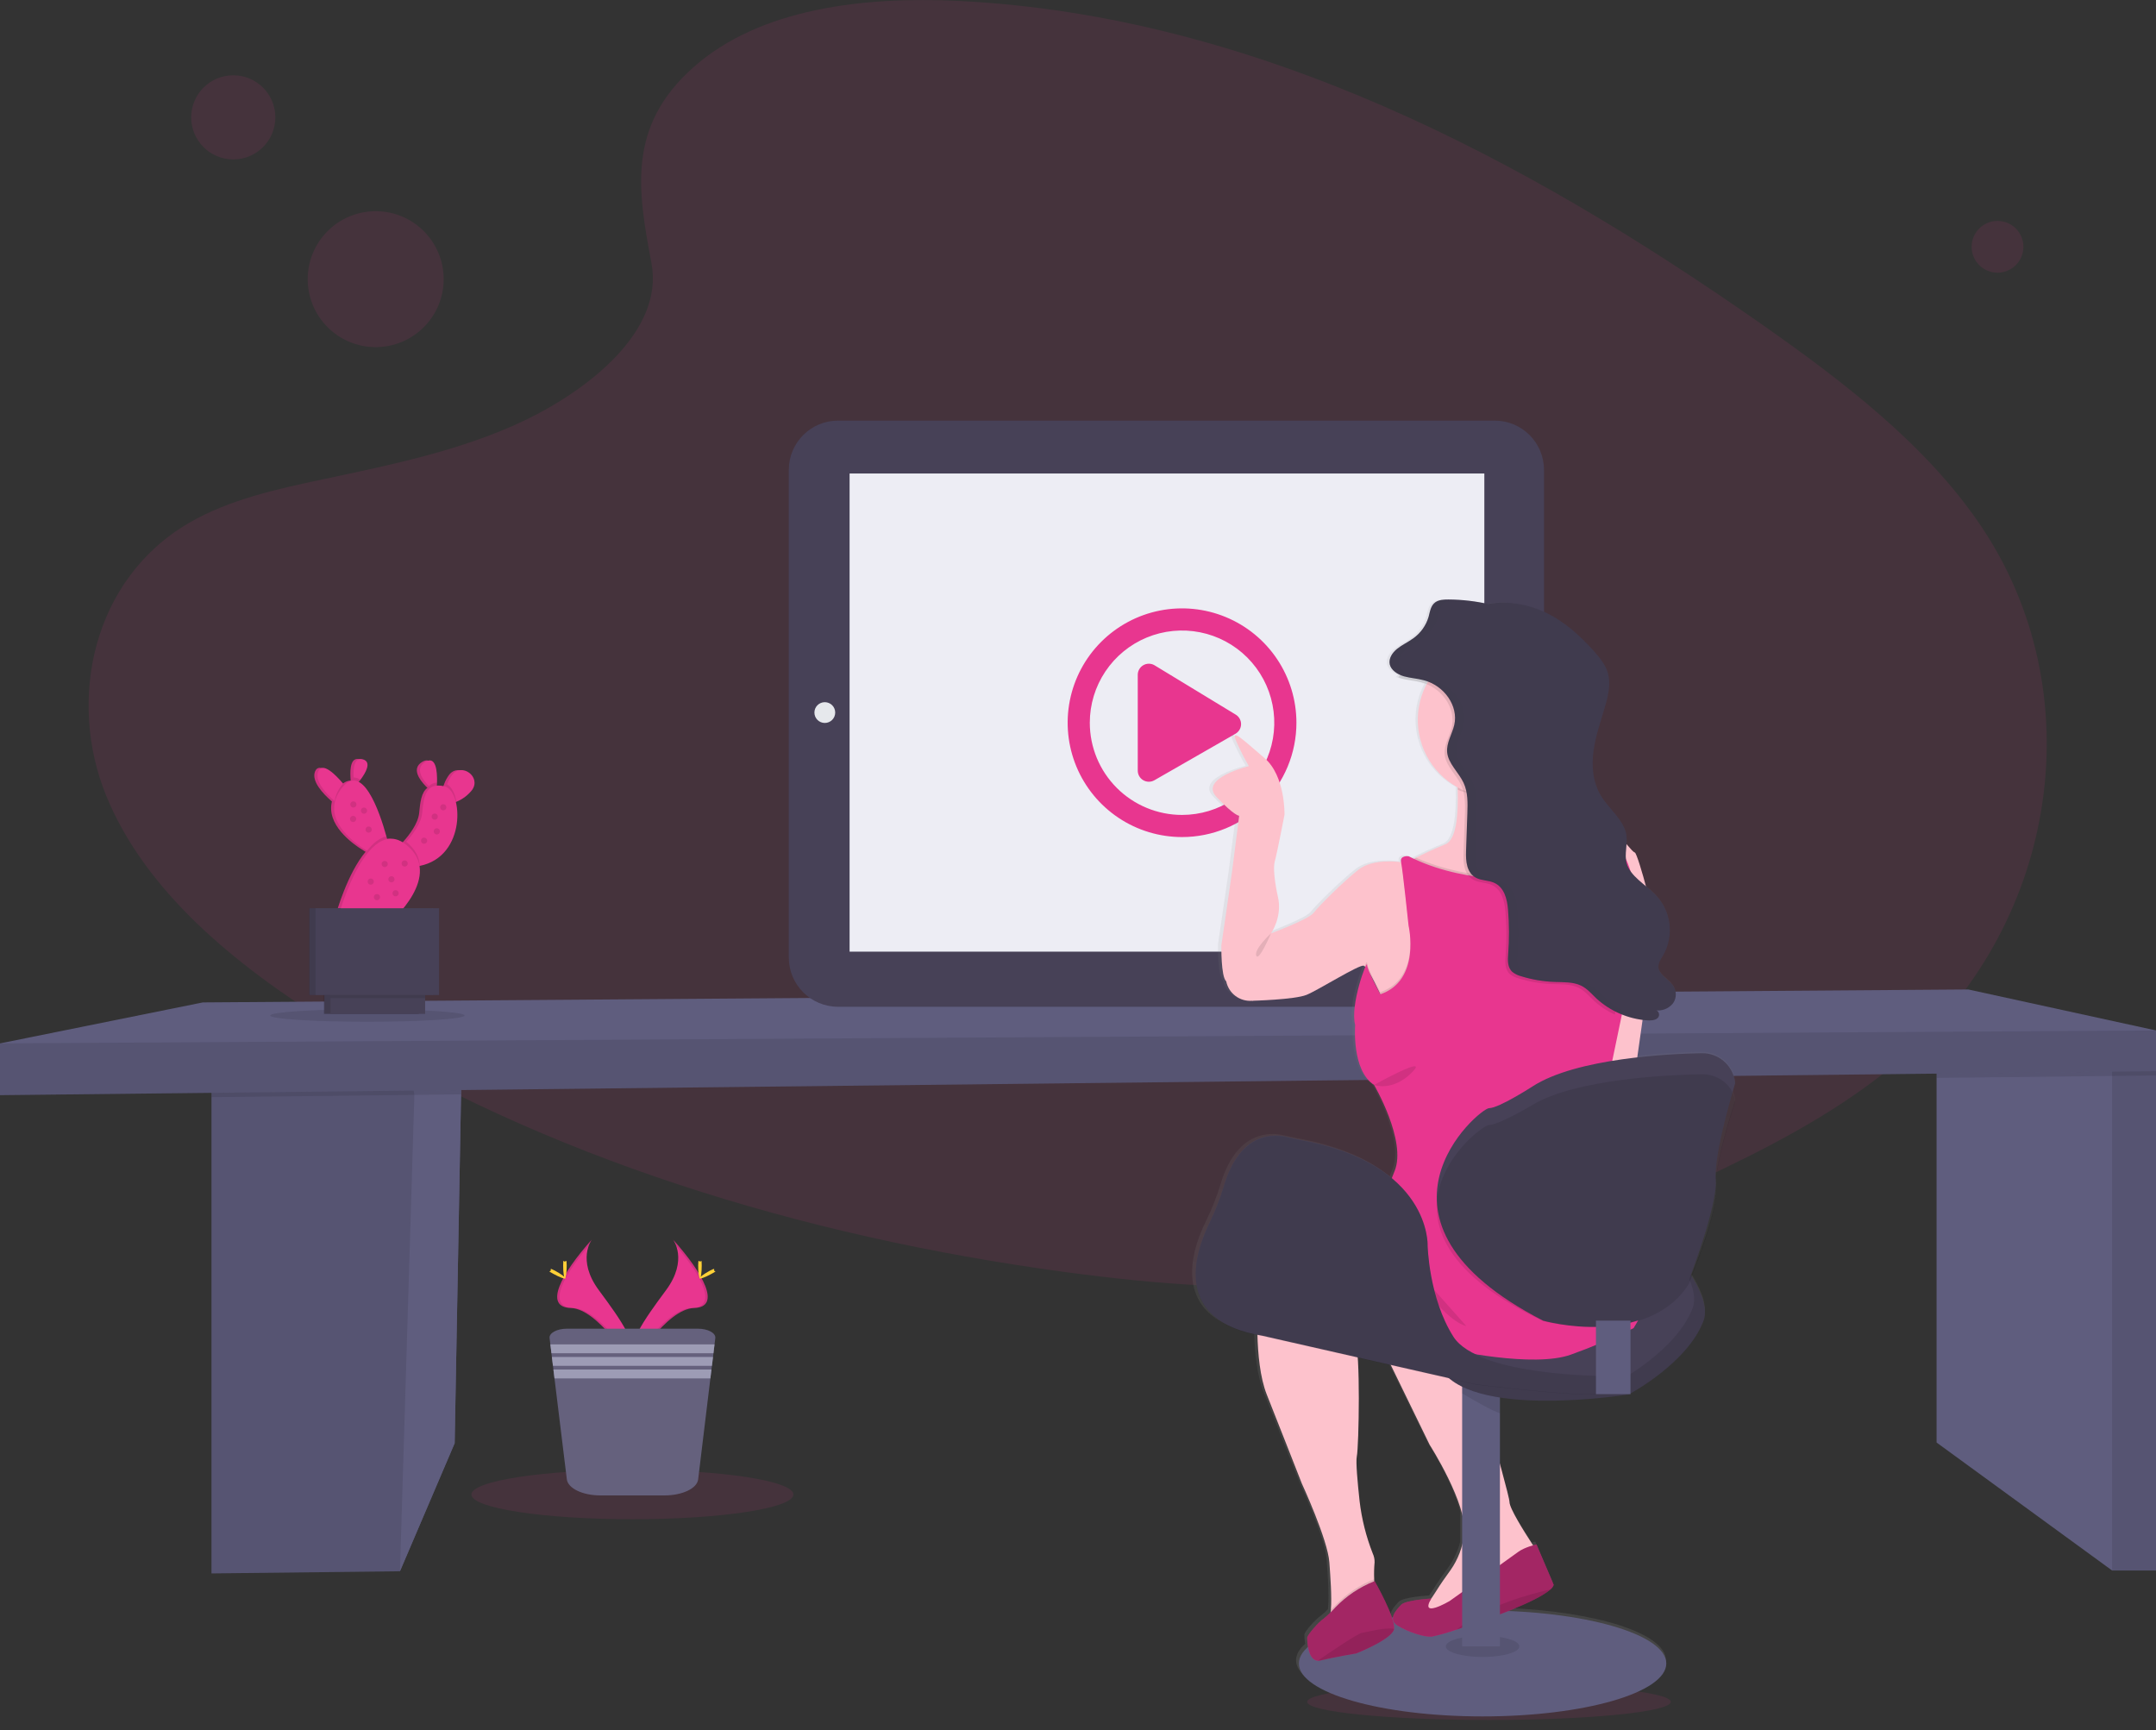 <svg width="162" height="130" viewBox="0 0 162 130" fill="none" xmlns="http://www.w3.org/2000/svg">
<rect x="0" y="0" width="162" height="130" fill="#333333" stroke="none"/>
<g clip-path="url(#clip0)">
<path opacity="0.1" d="M52.088 5.069C57.079 0.622 64.917 -0.281 72.049 0.07C94.453 1.183 114.676 11.994 132.169 24.223C138.501 28.65 144.736 33.42 148.847 39.517C157.215 51.929 154.733 69.122 143.097 79.346C139.138 82.824 134.34 85.491 129.412 87.856C120.655 92.059 111.199 95.433 101.257 96.394C94.166 97.078 86.987 96.522 79.939 95.566C60.243 92.897 40.915 86.989 24.713 76.893C17.608 72.463 10.909 66.956 7.98 59.788C5.051 52.62 6.926 43.545 14.189 39.298C17.191 37.544 20.779 36.752 24.292 36.008C29.463 34.912 34.717 33.832 39.383 31.607C44.202 29.306 49.91 24.858 48.95 19.773C47.919 14.307 47.108 9.504 52.088 5.069Z" fill="#E8368F"/>
<path opacity="0.1" d="M28.229 26.082C31.05 26.082 33.337 23.796 33.337 20.976C33.337 18.156 31.05 15.87 28.229 15.87C25.408 15.87 23.121 18.156 23.121 20.976C23.121 23.796 25.408 26.082 28.229 26.082Z" fill="#E8368F"/>
<path opacity="0.1" d="M17.528 11.979C19.274 11.979 20.69 10.564 20.69 8.818C20.69 7.073 19.274 5.657 17.528 5.657C15.782 5.657 14.366 7.073 14.366 8.818C14.366 10.564 15.782 11.979 17.528 11.979Z" fill="#E8368F"/>
<path opacity="0.1" d="M150.092 20.49C151.167 20.49 152.038 19.619 152.038 18.545C152.038 17.47 151.167 16.599 150.092 16.599C149.018 16.599 148.146 17.47 148.146 18.545C148.146 19.619 149.018 20.49 150.092 20.49Z" fill="#E8368F"/>
<path opacity="0.1" d="M111.879 129.236C119.423 129.236 125.539 128.626 125.539 127.874C125.539 127.122 119.423 126.513 111.879 126.513C104.334 126.513 98.218 127.122 98.218 127.874C98.218 128.626 104.334 129.236 111.879 129.236Z" fill="#E8368F"/>
<path d="M34.703 78.994L34.643 82.228L34.163 108.441L30.053 118.061L15.892 118.223V80.484L30.671 79.313L34.703 78.994Z" fill="#5F5D7E"/>
<path opacity="0.1" d="M34.703 78.994L34.643 82.228L34.163 108.441L30.053 118.061L15.892 118.223V80.484L30.671 79.313L34.703 78.994Z" fill="black"/>
<path d="M34.703 78.994L34.643 82.228L34.163 108.441L30.053 118.061L31.135 82.289L31.132 82.267L30.671 79.313L34.703 78.994Z" fill="#5F5D7E"/>
<path opacity="0.1" d="M30.671 79.313L34.703 78.994L34.643 82.228L31.132 82.267L15.892 82.437V80.484L30.671 79.313Z" fill="black"/>
<path d="M162 80.484V118.005H158.703L145.513 108.388V79.425L157.297 78.318L158.021 78.65L158.703 78.965L162 80.484Z" fill="#5F5D7E"/>
<path opacity="0.1" d="M162 78.65H158.703V118.006H162V78.65Z" fill="black"/>
<path opacity="0.1" d="M162 78.65V80.808L158.703 80.845L145.513 80.991V79.425L157.297 78.318L158.021 78.65L158.703 78.965V78.65H162Z" fill="black"/>
<path d="M162 77.426V80.484L0 82.289V78.399L15.243 75.319L147.892 74.346L162 77.426Z" fill="#5F5D7E"/>
<path opacity="0.1" d="M162 77.427V80.484L0 82.29V78.399L162 77.427Z" fill="black"/>
<path d="M112.313 31.605H62.971C60.927 31.605 59.27 33.261 59.27 35.304V71.947C59.27 73.99 60.927 75.647 62.971 75.647H112.313C114.357 75.647 116.014 73.99 116.014 71.947V35.304C116.014 33.261 114.357 31.605 112.313 31.605Z" fill="#474157"/>
<path d="M111.532 35.578H63.837V71.505H111.532V35.578Z" fill="#EDEDF4"/>
<path d="M61.975 54.322C62.407 54.322 62.757 53.972 62.757 53.541C62.757 53.109 62.407 52.76 61.975 52.76C61.544 52.76 61.194 53.109 61.194 53.541C61.194 53.972 61.544 54.322 61.975 54.322Z" fill="#E6E8EC"/>
<path d="M113.645 54.914C114.357 54.914 114.934 54.337 114.934 53.625C114.934 52.913 114.357 52.336 113.645 52.336C112.933 52.336 112.356 52.913 112.356 53.625C112.356 54.337 112.933 54.914 113.645 54.914Z" fill="#E6E8EC"/>
<path d="M92.826 53.68L86.728 49.974C86.601 49.904 86.458 49.868 86.313 49.87C86.168 49.872 86.027 49.911 85.902 49.985C85.777 50.058 85.673 50.163 85.601 50.288C85.529 50.414 85.491 50.556 85.49 50.7V57.908C85.491 58.052 85.529 58.194 85.601 58.32C85.673 58.446 85.777 58.55 85.902 58.623C86.027 58.697 86.168 58.736 86.313 58.738C86.458 58.74 86.601 58.704 86.728 58.634L92.826 55.136C92.956 55.063 93.063 54.957 93.138 54.83C93.213 54.702 93.253 54.556 93.253 54.408C93.253 54.26 93.213 54.114 93.138 53.986C93.063 53.858 92.956 53.753 92.826 53.68ZM97.412 54.304C97.412 52.605 96.908 50.944 95.964 49.531C95.02 48.118 93.677 47.017 92.107 46.367C90.536 45.716 88.808 45.546 87.141 45.878C85.474 46.209 83.942 47.028 82.74 48.229C81.538 49.431 80.72 50.961 80.388 52.628C80.057 54.294 80.227 56.022 80.877 57.592C81.528 59.162 82.629 60.504 84.043 61.448C85.456 62.392 87.118 62.895 88.818 62.895C91.097 62.895 93.283 61.99 94.895 60.379C96.507 58.768 97.412 56.583 97.412 54.304ZM81.887 54.304C81.887 52.934 82.293 51.594 83.055 50.455C83.817 49.316 84.899 48.428 86.165 47.903C87.432 47.379 88.826 47.242 90.17 47.509C91.514 47.776 92.749 48.436 93.719 49.405C94.688 50.374 95.348 51.608 95.615 52.952C95.883 54.296 95.746 55.689 95.221 56.955C94.697 58.221 93.808 59.303 92.668 60.065C91.529 60.826 90.189 61.232 88.818 61.232C87.908 61.233 87.006 61.053 86.165 60.705C85.324 60.357 84.56 59.847 83.916 59.203C83.273 58.56 82.762 57.796 82.414 56.956C82.066 56.115 81.887 55.214 81.887 54.304Z" fill="#E8368F"/>
<path d="M130.359 82.533C130.326 82.334 130.265 82.142 130.176 81.962C130.299 81.542 130.378 81.284 130.378 81.284C130.378 81.284 130.378 81.223 130.359 81.122C130.262 80.528 129.953 79.99 129.49 79.606C129.026 79.222 128.439 79.019 127.837 79.034C126.864 79.052 125.019 79.117 122.972 79.347C123.089 78.529 123.229 77.55 123.375 76.541L123.642 76.571C123.704 76.571 123.769 76.571 123.833 76.58H123.919C124.133 76.594 124.344 76.529 124.513 76.399C124.554 76.358 124.585 76.308 124.603 76.253C124.62 76.198 124.624 76.139 124.613 76.083C124.602 76.026 124.577 75.972 124.541 75.927C124.505 75.882 124.458 75.847 124.404 75.825C124.643 75.849 124.885 75.812 125.106 75.72C125.328 75.627 125.523 75.48 125.674 75.293C125.812 75.101 125.886 74.87 125.886 74.633C125.886 74.397 125.812 74.166 125.674 73.974C125.332 73.487 124.607 73.163 124.568 72.591C124.547 72.267 124.764 71.975 124.935 71.688C125.345 70.972 125.509 70.141 125.401 69.322C125.294 68.504 124.921 67.743 124.339 67.157C124.111 66.931 123.871 66.717 123.619 66.517C123.263 65.207 122.89 64.037 122.779 63.999C122.637 63.953 122.392 63.645 122.158 63.38C122.18 63.157 122.176 62.933 122.147 62.711C121.975 61.576 120.85 60.766 120.23 59.764C119.611 58.762 119.499 57.535 119.658 56.387C119.817 55.239 120.217 54.129 120.543 53.009C120.786 52.177 120.989 51.294 120.717 50.469C120.524 49.88 120.104 49.371 119.671 48.893C118.631 47.744 117.433 46.668 115.954 45.975C114.926 45.491 113.8 45.25 112.664 45.272H112.652L112.474 45.282L112.348 45.29L112.221 45.303L112.086 45.316C111.949 45.334 111.812 45.355 111.676 45.382C110.688 45.163 109.68 45.05 108.668 45.045H108.537C108.237 45.027 107.938 45.098 107.677 45.248C107.317 45.499 107.272 45.95 107.163 46.342C106.968 46.998 106.557 47.569 105.996 47.963C105.608 48.242 105.152 48.449 104.783 48.741C104.413 49.033 104.124 49.47 104.223 49.901C104.306 50.263 104.643 50.532 105.034 50.696C104.987 50.754 104.938 50.811 104.893 50.871C104.969 50.902 105.055 50.929 105.125 50.952C105.611 51.096 106.135 51.114 106.628 51.245C106.764 51.282 106.897 51.327 107.027 51.38C106.588 52.204 106.36 53.124 106.36 54.058C106.362 55.095 106.644 56.112 107.175 57.003C107.706 57.893 108.468 58.624 109.38 59.119C109.38 59.174 109.38 59.227 109.38 59.281C109.43 60.973 109.302 63.032 108.436 63.38C107.57 63.729 106.742 64.123 106.231 64.377L106.069 64.463C105.934 64.401 105.799 64.337 105.668 64.269C105.668 64.269 104.979 64.188 105.099 64.713C105.099 64.713 103.015 64.389 101.872 65.278C100.729 66.168 98.852 68.026 98.484 68.511C98.116 68.996 95.27 70.056 95.27 70.056C95.27 70.056 96.167 68.803 95.779 67.267C95.779 67.267 95.351 65.416 95.556 64.674C95.76 63.931 96.29 61.176 96.29 61.176C96.29 61.176 96.365 58.268 94.777 56.934C93.19 55.599 92.085 54.502 92.698 55.799C92.966 56.393 93.266 56.973 93.597 57.535C93.597 57.535 89.8 58.436 91.148 59.843C92.496 61.25 92.862 61.252 92.862 61.252C92.862 61.252 92.413 64.726 92.33 65.373C92.248 66.019 91.519 70.947 91.519 70.947C91.519 70.947 91.479 73.291 91.888 73.654C91.888 73.654 92.155 75.163 93.846 75.113C93.846 75.113 97.07 75.032 97.969 74.669C98.867 74.306 101.968 72.366 102.295 72.487C102.319 72.497 102.34 72.511 102.358 72.529C102.376 72.544 102.392 72.561 102.407 72.578C102.083 73.296 101.314 75.734 101.642 76.932C101.642 76.932 101.356 80.325 103.07 81.416C103.07 81.416 105.559 85.618 104.62 87.879C104.546 88.062 104.479 88.231 104.418 88.394C102.992 87.213 100.818 86.125 97.497 85.523C97.158 85.462 96.82 85.387 96.486 85.306C95.543 85.078 92.946 84.869 91.711 88.971C91.423 89.925 91.056 90.853 90.615 91.747C90.128 92.731 89.588 94.141 89.577 95.54C89.549 97.501 90.563 99.445 94.24 100.158C94.281 101.617 94.448 103.355 94.948 104.605C95.968 107.15 97.6 111.27 97.6 111.27C97.6 111.27 99.559 115.472 99.683 117.167C99.762 118.278 99.879 119.733 99.798 120.734C99.798 120.795 99.788 120.854 99.782 120.912C99.614 121.093 99.43 121.26 99.234 121.41C98.948 121.572 98.009 122.582 98.009 122.823C98.011 123.055 98.032 123.286 98.071 123.514C97.626 123.901 97.383 124.324 97.383 124.746C97.383 126.937 103.605 128.714 111.28 128.714C118.956 128.714 125.176 126.931 125.176 124.746C125.176 122.745 119.987 121.092 113.244 120.82C114.65 120.259 115.899 119.67 116.416 119.199C116.527 119.112 116.612 118.996 116.661 118.865L115.356 115.835C115.356 115.835 115.253 115.858 115.103 115.901L115.012 115.765C114.431 114.882 113.314 113.121 113.314 112.643C113.314 112.466 113.019 111.337 112.591 109.789V104.82C116.849 105.469 122.337 104.587 122.337 104.587L122.361 104.574H122.468V104.515C123.206 104.107 126.897 101.946 127.991 99.08C128.316 98.244 127.912 97.046 127.109 95.765C127.67 94.373 129.055 90.776 128.917 89.341C128.917 89.265 128.908 89.179 128.908 89.095C128.921 88.948 128.926 88.801 128.924 88.654C129.086 86.546 130.383 82.696 130.383 82.696C130.383 82.696 130.375 82.63 130.359 82.533ZM102.791 73.17C103.086 73.688 103.403 74.351 103.528 74.621C103.528 74.621 103.096 73.826 102.799 73.17H102.791ZM103.099 118.574L103.069 118.586V118.424C103.051 118.001 103.061 117.577 103.099 117.156C103.104 116.929 103.056 116.704 102.96 116.498C102.46 115.243 102.126 113.928 101.966 112.586C101.804 111.173 101.669 109.631 101.753 109.239C101.88 108.638 101.984 104.083 101.826 101.837L104.337 102.402L107.256 108.351C107.256 108.351 109.133 111.256 109.716 113.548V115.843C109.545 116.527 109.248 117.172 108.838 117.746C108.451 118.276 108.073 118.813 107.723 119.367C107.616 119.539 107.497 119.716 107.379 119.881C107.34 119.881 105.422 119.993 105.096 120.353C104.895 120.575 104.544 120.925 104.486 121.277L104.403 121.29C104.027 120.17 103.108 118.574 103.108 118.574H103.099Z" fill="url(#paint0_linear)"/>
<path opacity="0.1" d="M115.448 116.492L114.799 118.599L112.043 120.99L107.989 122.154C107.989 122.154 106.083 121.111 106.732 120.909C106.912 120.852 107.126 120.646 107.343 120.377C107.116 121.204 108.921 120.139 108.921 120.139C108.921 120.139 113.583 116.816 114.07 116.451C114.389 116.24 114.739 116.079 115.107 115.976C115.31 116.292 115.448 116.492 115.448 116.492Z" fill="black"/>
<path d="M115.448 116.491L114.8 118.599L112.043 120.99L107.989 122.154C107.989 122.154 106.083 121.111 106.732 120.909C106.912 120.852 107.126 120.646 107.343 120.377C107.539 120.127 107.72 119.867 107.885 119.596C108.232 119.038 108.608 118.5 108.992 117.975C109.553 117.177 109.905 116.251 110.016 115.282C110.3 113.053 107.421 108.555 107.421 108.555L102.191 97.816L109.489 98.707C109.489 98.707 113.421 112.202 113.421 112.851C113.421 113.337 114.53 115.096 115.108 115.982C115.31 116.292 115.448 116.491 115.448 116.491Z" fill="#FDC2CC"/>
<path d="M111.401 128.968C119.024 128.968 125.204 127.187 125.204 124.989C125.204 122.791 119.024 121.009 111.401 121.009C103.777 121.009 97.597 122.791 97.597 124.989C97.597 127.187 103.777 128.968 111.401 128.968Z" fill="#5F5D7E"/>
<path d="M116.745 119.085C116.696 119.217 116.612 119.333 116.502 119.421C115.5 120.34 111.752 121.706 109.437 122.449C108.83 122.661 108.211 122.837 107.583 122.976C107.016 123.016 105.84 122.652 105.029 122.154C104.218 121.656 104.948 120.949 105.276 120.585C105.603 120.22 107.546 120.111 107.546 120.111C106.613 121.663 108.923 120.301 108.923 120.301C108.923 120.301 113.585 116.978 114.071 116.613C114.558 116.249 115.45 116.046 115.45 116.046L116.745 119.085Z" fill="#E8368F"/>
<path opacity="0.3" d="M116.745 119.085C116.696 119.217 116.612 119.333 116.502 119.421C115.5 120.34 111.752 121.706 109.437 122.449C108.83 122.661 108.211 122.837 107.583 122.976C107.016 123.016 105.84 122.652 105.029 122.154C104.218 121.656 104.948 120.949 105.276 120.585C105.603 120.22 107.546 120.111 107.546 120.111C106.613 121.663 108.923 120.301 108.923 120.301C108.923 120.301 113.585 116.978 114.071 116.613C114.558 116.249 115.45 116.046 115.45 116.046L116.745 119.085Z" fill="black"/>
<path opacity="0.1" d="M116.502 119.424C115.5 120.343 111.752 121.709 109.437 122.452C111.535 120.675 115.054 119.746 116.502 119.424Z" fill="black"/>
<path opacity="0.1" d="M111.401 124.502C112.926 124.502 114.162 124.146 114.162 123.707C114.162 123.267 112.926 122.911 111.401 122.911C109.875 122.911 108.639 123.267 108.639 123.707C108.639 124.146 109.875 124.502 111.401 124.502Z" fill="black"/>
<path d="M112.703 102.714H109.865V123.707H112.703V102.714Z" fill="#5F5D7E"/>
<path opacity="0.1" d="M112.703 103.755V106.187C112.135 106.012 110.839 105.274 109.865 104.694V102.713H110.457L112.703 103.755Z" fill="black"/>
<path d="M106.017 93.575C106.017 93.575 115.386 91.165 117.718 89.36C120.05 87.556 129.208 96.046 127.998 99.249C126.788 102.452 122.384 104.772 122.384 104.772C122.384 104.772 110.204 106.752 108.13 102.62C106.056 98.488 106.017 93.575 106.017 93.575Z" fill="#474157"/>
<path opacity="0.1" d="M106.017 93.575C106.017 93.575 115.386 91.165 117.718 89.36C120.05 87.556 129.208 96.046 127.998 99.249C126.788 102.452 122.384 104.772 122.384 104.772C122.384 104.772 110.204 106.752 108.13 102.62C106.056 98.488 106.017 93.575 106.017 93.575Z" fill="black"/>
<path d="M105.206 92.603C105.206 92.603 114.576 90.192 116.908 88.388C119.239 86.584 128.397 95.073 127.187 98.276C125.977 101.479 121.573 103.799 121.573 103.799C121.573 103.799 109.393 105.78 107.319 101.648C105.245 97.516 105.206 92.603 105.206 92.603Z" fill="#474157"/>
<path d="M96.516 70.498L95.502 70.13C95.502 70.13 96.394 68.874 96.01 67.334C96.01 67.334 95.583 65.476 95.786 64.724C95.989 63.972 96.516 61.215 96.516 61.215C96.516 61.215 96.59 58.297 95.012 56.959C93.435 55.622 92.34 54.528 92.948 55.825C93.214 56.421 93.511 57.003 93.84 57.567C93.84 57.567 90.07 58.47 91.408 59.884C92.745 61.297 93.11 61.296 93.11 61.296C93.11 61.296 92.664 64.781 92.583 65.429C92.502 66.078 91.772 71.022 91.772 71.022C91.772 71.022 91.732 73.372 92.137 73.737C92.227 74.176 92.475 74.567 92.834 74.835C93.192 75.104 93.637 75.233 94.083 75.196C94.372 75.191 97.813 71.39 96.516 70.498Z" fill="#FDC2CC"/>
<path d="M121.002 63.042V65.311L118.651 66.078L114.645 69.025L113.583 69.806L108.84 67.901L105.84 64.74C105.84 64.74 105.986 64.661 106.239 64.53L106.401 64.444C106.909 64.189 107.708 63.795 108.592 63.444C109.476 63.092 109.579 61.03 109.529 59.331V59.169C109.489 57.978 109.367 57.003 109.367 57.003C109.367 57.003 109.862 56.909 110.582 56.802C112.578 56.506 116.303 56.105 115.975 57.328C115.879 57.743 115.879 58.175 115.975 58.59C115.985 58.636 115.995 58.683 116.006 58.728C116.343 60.202 117.388 61.745 117.388 61.745L120.631 62.912L120.722 62.944L121.002 63.042Z" fill="#FDC2CC"/>
<path d="M121.002 63.73V63.041C121.257 62.998 121.518 62.998 121.773 63.041C122.056 63.123 122.595 63.974 122.838 64.055C123.081 64.136 124.57 69.688 124.408 70.174C124.245 70.66 122.713 81.639 122.713 81.639L119.624 85.044L119.016 75.682L121.002 70.13V63.73Z" fill="#FDC2CC"/>
<path d="M104.989 89.221C104.989 89.221 102.165 89.829 102.524 90.721C102.882 91.612 104.462 91.653 104.462 91.653L104.989 89.221Z" fill="#FDC2CC"/>
<path d="M108.921 71.22L106.772 75.848L104.218 77.712L103.772 74.831C103.772 74.831 102.91 72.927 102.538 72.604C102.52 72.586 102.499 72.571 102.475 72.562C102.151 72.44 99.07 74.385 98.178 74.75C97.286 75.115 94.083 75.196 94.083 75.196L95.502 70.13C95.502 70.13 98.34 69.077 98.705 68.59C99.07 68.104 100.935 66.24 102.07 65.348C103.205 64.457 105.276 64.781 105.276 64.781L105.308 64.794L105.84 65.024L107.381 68.793L108.921 71.22Z" fill="#FDC2CC"/>
<path d="M103.286 117.386C103.248 117.809 103.237 118.233 103.255 118.657C103.266 119.109 103.286 119.494 103.286 119.494L102.353 121.439C102.353 121.439 99.151 122.493 99.678 122.047C99.861 121.893 99.955 121.492 100.002 120.962C100.082 119.961 99.966 118.5 99.887 117.386C99.765 115.684 97.819 111.47 97.819 111.47C97.819 111.47 96.198 107.336 95.184 104.783C94.171 102.23 94.536 97.61 94.536 97.61C94.536 97.61 94.698 94.125 95.427 93.071C96.157 92.017 98.995 91.653 98.995 91.653L100.326 96.067C100.326 96.067 101.421 100.2 101.826 100.808C102.232 101.416 102.11 108.67 101.948 109.44C101.865 109.834 102.005 111.385 102.16 112.799C102.319 114.143 102.651 115.462 103.146 116.722C103.243 116.93 103.291 117.157 103.286 117.386Z" fill="#FDC2CC"/>
<path opacity="0.1" d="M103.286 119.494L102.354 121.439C102.354 121.439 99.151 122.493 99.678 122.047C99.861 121.893 99.955 121.492 100.002 120.962C100.117 120.847 100.241 120.721 100.367 120.591C101.182 119.746 102.169 119.087 103.262 118.657C103.267 119.109 103.286 119.494 103.286 119.494Z" fill="black"/>
<path d="M104.749 122.389C104.75 122.396 104.75 122.404 104.749 122.411C104.587 123.181 101.911 124.235 101.911 124.235C101.911 124.235 100.208 124.519 99.235 124.762C99.161 124.782 99.083 124.789 99.007 124.783C98.256 124.726 98.222 123.282 98.222 123.06C98.222 122.838 99.154 121.804 99.438 121.641C99.759 121.375 100.06 121.087 100.34 120.777C101.172 119.916 102.179 119.243 103.294 118.805C103.294 118.805 104.878 121.59 104.749 122.389Z" fill="#E8368F"/>
<path opacity="0.3" d="M104.749 122.389C104.75 122.396 104.75 122.404 104.749 122.412C104.587 123.182 101.911 124.235 101.911 124.235C101.911 124.235 100.208 124.519 99.235 124.762C99.161 124.782 99.083 124.789 99.007 124.783C98.256 124.726 98.222 123.282 98.222 123.06C98.222 122.838 99.154 121.804 99.438 121.642C99.764 121.372 100.07 121.079 100.352 120.765C101.167 119.916 102.155 119.253 103.249 118.819L103.294 118.802C103.294 118.802 104.878 121.59 104.749 122.389Z" fill="black"/>
<path opacity="0.1" d="M104.749 122.389C104.75 122.396 104.75 122.404 104.749 122.412C104.586 123.182 101.911 124.235 101.911 124.235C101.911 124.235 100.208 124.519 99.235 124.762C99.161 124.782 99.083 124.789 99.007 124.783C99.889 124.179 102.028 122.728 102.316 122.695C102.605 122.663 104.027 122.254 104.749 122.389Z" fill="black"/>
<path opacity="0.1" d="M116.012 58.728C115.01 59.553 114.089 59.435 112.69 59.435C111.678 59.435 110.363 59.79 109.534 59.334C109.5 58.068 109.372 57.003 109.372 57.003C109.372 57.003 116.426 55.666 115.98 57.327C115.878 57.79 115.889 58.27 116.012 58.728Z" fill="black"/>
<path d="M118.124 54.092C118.124 55.629 117.513 57.103 116.426 58.19C115.339 59.277 113.864 59.887 112.326 59.887C112.177 59.887 112.028 59.887 111.882 59.871C110.758 59.784 109.683 59.372 108.79 58.684C107.897 57.996 107.224 57.063 106.853 55.998C106.482 54.934 106.43 53.784 106.703 52.691C106.976 51.597 107.562 50.607 108.389 49.841C109.217 49.075 110.249 48.567 111.361 48.379C112.473 48.191 113.615 48.331 114.649 48.782C115.682 49.233 116.561 49.976 117.179 50.919C117.796 51.862 118.125 52.965 118.125 54.092H118.124Z" fill="#FDC2CC"/>
<path opacity="0.1" d="M107.38 68.796L108.921 71.228L106.772 75.856L104.218 77.72L103.772 74.831C103.772 74.831 102.91 72.927 102.538 72.604C102.645 72.343 102.718 72.223 102.718 72.319C102.718 72.724 103.716 74.548 103.716 74.548C106.797 73.494 105.84 69.401 105.84 69.401C105.84 69.401 105.457 65.754 105.308 64.794L105.84 65.024L107.38 68.796Z" fill="black"/>
<path opacity="0.1" d="M121.002 63.042V65.311L118.651 66.078L114.645 69.025L113.583 69.806L108.84 67.901L105.84 64.74C105.84 64.74 105.986 64.661 106.239 64.53L106.401 64.444C108.488 65.392 110.747 65.741 112.361 65.865C113.103 65.928 113.848 65.945 114.592 65.916C120.701 64.943 120.882 63.468 120.73 62.944L121.002 63.042Z" fill="black"/>
<path d="M122.745 99.795C121.216 100.544 119.646 101.207 118.043 101.781C115.245 102.794 109.083 101.456 108.313 101.254C107.543 101.051 101.624 98.701 99.353 97.809C97.083 96.918 96.516 97.647 95.989 97.566C95.462 97.485 95.097 96.472 95.016 96.188C94.935 95.904 96.475 93.432 97.326 92.176C98.178 90.92 100.732 91.163 101.097 91.082C101.462 91.001 104.016 91.082 104.016 91.082C104.016 91.082 103.853 90.271 104.786 88.002C105.718 85.733 103.245 81.518 103.245 81.518C101.543 80.424 101.826 77.019 101.826 77.019C101.421 75.52 102.718 72.075 102.718 72.481C102.718 72.886 103.716 74.71 103.716 74.71C106.797 73.656 105.84 69.563 105.84 69.563C105.84 69.563 105.394 65.308 105.276 64.781C105.157 64.254 105.84 64.335 105.84 64.335C105.972 64.403 106.105 64.468 106.239 64.53C108.373 65.535 110.708 65.901 112.365 66.027C113.107 66.09 113.853 66.107 114.597 66.078C122.003 64.883 120.691 62.978 120.642 62.91L121.002 63.038C123.678 64.983 122.867 71.427 122.867 71.427L121.865 76.237L121.121 79.819C121.121 79.819 123.756 95.786 123.999 96.597C124.242 97.407 122.745 99.795 122.745 99.795Z" fill="#E8368F"/>
<path opacity="0.1" d="M103.002 92.501C102.84 92.622 101.016 96.391 102.354 97.445C103.691 98.498 103.002 92.501 103.002 92.501Z" fill="black"/>
<path opacity="0.1" d="M104.299 93.031C104.34 93.152 108.11 99.15 110.178 99.636L104.299 93.031Z" fill="black"/>
<path opacity="0.1" d="M113.382 45.569L112.779 45.697C112.945 45.635 113.115 45.585 113.288 45.546L113.382 45.569Z" fill="black"/>
<path opacity="0.1" d="M122.467 71.427L121.331 76.233C120.752 75.969 120.22 75.613 119.755 75.178C119.394 74.835 119.069 74.441 118.604 74.215C118.005 73.925 117.284 73.964 116.604 73.94C115.756 73.908 114.915 73.764 114.104 73.512C113.868 73.453 113.647 73.346 113.455 73.197C113.069 72.857 113.095 72.307 113.131 71.828C113.201 70.895 113.209 69.959 113.155 69.025C113.145 68.85 113.132 68.675 113.118 68.499C113.053 67.717 112.842 66.809 112.041 66.473C111.629 66.311 111.138 66.324 110.744 66.128C110.687 66.099 110.633 66.066 110.582 66.028C109.998 65.619 109.944 64.8 109.967 64.111C110.002 63.165 110.035 62.218 110.066 61.27C110.095 60.802 110.085 60.333 110.035 59.868C109.996 59.558 109.911 59.257 109.782 58.973C109.43 58.221 108.697 57.593 108.566 56.799C108.559 56.762 108.554 56.725 108.551 56.687C108.483 55.977 108.931 55.316 109.088 54.617C109.403 53.212 108.345 51.672 106.79 51.268C106.304 51.142 105.782 51.117 105.297 50.973C105.219 50.95 105.143 50.923 105.068 50.892C106.242 49.326 108.255 48.298 110.539 48.298C114.161 48.298 117.097 50.892 117.097 54.093C117.097 55.909 116.152 57.528 114.675 58.592C114.684 58.637 114.696 58.684 114.709 58.73C115.09 60.203 116.272 61.746 116.272 61.746L119.943 62.913L120.352 63.043C123.384 64.987 122.467 71.427 122.467 71.427Z" fill="black"/>
<path opacity="0.1" d="M124.46 76.083C124.424 76.083 124.39 76.075 124.356 76.068C124.391 76.064 124.427 76.069 124.46 76.083Z" fill="black"/>
<path d="M111.921 45.408C110.906 45.172 109.869 45.051 108.827 45.046C108.488 45.046 108.125 45.064 107.854 45.251C107.496 45.502 107.45 45.956 107.343 46.348C107.15 47.003 106.741 47.574 106.184 47.969C105.799 48.249 105.347 48.455 104.979 48.75C104.611 49.045 104.33 49.483 104.423 49.914C104.515 50.346 105 50.678 105.486 50.816C105.973 50.953 106.49 50.978 106.98 51.111C108.535 51.514 109.591 53.056 109.276 54.458C109.114 55.157 108.671 55.818 108.739 56.528C108.819 57.376 109.602 58.029 109.97 58.815C110.306 59.532 110.283 60.336 110.257 61.111L110.158 63.954C110.132 64.703 110.197 65.604 110.937 65.971C111.332 66.165 111.825 66.144 112.234 66.316C113.035 66.65 113.246 67.559 113.311 68.341C113.403 69.448 113.408 70.561 113.324 71.668C113.286 72.155 113.261 72.698 113.648 73.038C113.84 73.187 114.061 73.294 114.297 73.353C115.108 73.605 115.949 73.749 116.797 73.781C117.478 73.807 118.198 73.768 118.797 74.056C119.262 74.281 119.586 74.677 119.948 75.019C120.985 75.967 122.307 76.546 123.707 76.664C124.007 76.69 124.348 76.684 124.557 76.491C124.766 76.298 124.643 75.882 124.344 75.906C124.598 75.948 124.858 75.922 125.098 75.831C125.338 75.739 125.549 75.585 125.71 75.384C125.846 75.19 125.919 74.959 125.919 74.722C125.919 74.485 125.846 74.253 125.71 74.059C125.371 73.573 124.651 73.249 124.612 72.672C124.591 72.348 124.806 72.054 124.975 71.766C125.382 71.047 125.544 70.216 125.438 69.398C125.331 68.579 124.962 67.817 124.385 67.227C123.624 66.441 122.484 65.844 122.218 64.836C122.042 64.162 122.309 63.453 122.207 62.767C122.045 61.633 120.921 60.822 120.303 59.811C119.685 58.799 119.577 57.575 119.734 56.424C119.891 55.273 120.29 54.155 120.615 53.036C120.856 52.202 121.056 51.315 120.786 50.486C120.593 49.898 120.178 49.388 119.747 48.906C118.714 47.754 117.525 46.674 116.056 45.988C114.587 45.303 112.797 45.037 111.237 45.544" fill="#474157"/>
<path opacity="0.1" d="M111.921 45.408C110.906 45.172 109.869 45.051 108.827 45.046C108.488 45.046 108.125 45.064 107.854 45.251C107.496 45.502 107.45 45.956 107.343 46.348C107.15 47.003 106.741 47.574 106.184 47.969C105.799 48.249 105.347 48.455 104.979 48.75C104.611 49.045 104.33 49.483 104.423 49.914C104.515 50.346 105 50.678 105.486 50.816C105.973 50.953 106.49 50.978 106.98 51.111C108.535 51.514 109.591 53.056 109.276 54.458C109.114 55.157 108.671 55.818 108.739 56.528C108.819 57.376 109.602 58.029 109.97 58.815C110.306 59.532 110.283 60.336 110.257 61.111L110.158 63.954C110.132 64.703 110.197 65.604 110.937 65.971C111.332 66.165 111.825 66.144 112.234 66.316C113.035 66.65 113.246 67.559 113.311 68.341C113.403 69.448 113.408 70.561 113.324 71.668C113.286 72.155 113.261 72.698 113.648 73.038C113.84 73.187 114.061 73.294 114.297 73.353C115.108 73.605 115.949 73.749 116.797 73.781C117.478 73.807 118.198 73.768 118.797 74.056C119.262 74.281 119.586 74.677 119.948 75.019C120.985 75.967 122.307 76.546 123.707 76.664C124.007 76.69 124.348 76.684 124.557 76.491C124.766 76.298 124.643 75.882 124.344 75.906C124.598 75.948 124.858 75.922 125.098 75.831C125.338 75.739 125.549 75.585 125.71 75.384C125.846 75.19 125.919 74.959 125.919 74.722C125.919 74.485 125.846 74.253 125.71 74.059C125.371 73.573 124.651 73.249 124.612 72.672C124.591 72.348 124.806 72.054 124.975 71.766C125.382 71.047 125.544 70.216 125.438 69.398C125.331 68.579 124.962 67.817 124.385 67.227C123.624 66.441 122.484 65.844 122.218 64.836C122.042 64.162 122.309 63.453 122.207 62.767C122.045 61.633 120.921 60.822 120.303 59.811C119.685 58.799 119.577 57.575 119.734 56.424C119.891 55.273 120.29 54.155 120.615 53.036C120.856 52.202 121.056 51.315 120.786 50.486C120.593 49.898 120.178 49.388 119.747 48.906C118.714 47.754 117.525 46.674 116.056 45.988C114.587 45.303 112.797 45.037 111.237 45.544" fill="black"/>
<path opacity="0.1" d="M103.245 81.521C103.245 81.521 104.624 82.048 106.083 80.589C107.543 79.13 103.245 81.521 103.245 81.521Z" fill="black"/>
<g opacity="0.1">
<path opacity="0.1" d="M112.531 45.384C112.798 45.331 113.069 45.297 113.342 45.282C112.963 45.259 112.583 45.27 112.207 45.317L112.531 45.384Z" fill="black"/>
<path opacity="0.1" d="M120.662 75.019C120.298 74.677 119.976 74.282 119.509 74.056C118.912 73.768 118.19 73.807 117.509 73.781C116.66 73.75 115.819 73.606 115.009 73.353C114.773 73.295 114.552 73.188 114.36 73.038C113.974 72.698 114.002 72.15 114.036 71.669C114.12 70.561 114.115 69.448 114.023 68.341C113.956 67.559 113.747 66.65 112.944 66.316C112.534 66.144 112.043 66.165 111.647 65.971C110.908 65.605 110.836 64.703 110.867 63.954C110.901 63.007 110.934 62.059 110.966 61.113C110.994 60.336 111.015 59.532 110.679 58.816C110.311 58.029 109.528 57.378 109.448 56.528C109.382 55.82 109.829 55.157 109.986 54.458C110.301 53.053 109.244 51.515 107.689 51.111C107.202 50.984 106.68 50.959 106.195 50.816C105.71 50.673 105.24 50.365 105.139 49.924C105.039 49.483 105.326 49.056 105.694 48.759C106.062 48.462 106.515 48.258 106.901 47.977C107.458 47.583 107.866 47.012 108.058 46.356C108.167 45.964 108.221 45.512 108.569 45.259C108.769 45.135 108.999 45.068 109.234 45.065C109.09 45.065 108.945 45.056 108.803 45.056C108.464 45.056 108.101 45.074 107.83 45.259C107.471 45.512 107.426 45.964 107.319 46.356C107.125 47.011 106.717 47.583 106.159 47.977C105.775 48.258 105.323 48.464 104.955 48.759C104.586 49.054 104.306 49.492 104.398 49.924C104.491 50.357 104.971 50.672 105.456 50.816C105.941 50.96 106.459 50.978 106.949 51.111C108.504 51.515 109.56 53.056 109.245 54.458C109.083 55.157 108.641 55.82 108.709 56.528C108.788 57.378 109.571 58.029 109.939 58.816C110.275 59.532 110.254 60.336 110.226 61.113C110.193 62.059 110.16 63.007 110.128 63.954C110.102 64.703 110.166 65.605 110.906 65.971C111.302 66.165 111.795 66.144 112.203 66.316C113.004 66.65 113.215 67.559 113.28 68.341C113.373 69.448 113.377 70.561 113.293 71.669C113.256 72.155 113.23 72.698 113.617 73.038C113.809 73.188 114.03 73.295 114.266 73.353C115.077 73.606 115.918 73.75 116.766 73.781C117.448 73.807 118.168 73.768 118.766 74.056C119.231 74.282 119.556 74.677 119.919 75.019C120.955 75.968 122.276 76.547 123.676 76.665C123.857 76.686 124.041 76.679 124.219 76.644C122.892 76.49 121.647 75.922 120.662 75.019Z" fill="black"/>
</g>
<path opacity="0.1" d="M95.502 70.13C95.502 70.13 94.205 71.32 94.395 71.806C94.584 72.293 95.502 70.13 95.502 70.13Z" fill="black"/>
<path d="M96.705 85.424C95.77 85.196 93.19 84.985 91.962 89.101C91.676 90.057 91.312 90.988 90.874 91.884C89.697 94.301 88.176 99.271 94.865 100.365L110.919 104.013C110.919 104.013 119.514 105.066 120.081 104.661C120.649 104.256 120.568 103.364 120.568 103.364C120.568 103.364 111.081 103.364 109.216 100.447C107.351 97.529 107.27 93.557 107.27 93.557C107.27 93.557 107.504 87.425 97.703 85.643C97.378 85.582 97.038 85.506 96.705 85.424Z" fill="#474157"/>
<path opacity="0.1" d="M96.705 85.452C95.77 85.224 93.19 85.013 91.962 89.13C91.676 90.086 91.312 91.017 90.874 91.913C89.697 94.329 88.176 99.299 94.865 100.393L110.919 104.04C110.919 104.04 119.514 105.094 120.081 104.689C120.649 104.284 120.568 103.392 120.568 103.392C120.568 103.392 111.081 103.392 109.216 100.474C107.351 97.556 107.27 93.585 107.27 93.585C107.27 93.585 107.504 87.452 97.703 85.671C97.378 85.609 97.038 85.53 96.705 85.452Z" fill="black"/>
<path d="M130.359 81.231C130.266 80.638 129.961 80.098 129.5 79.713C129.039 79.328 128.454 79.123 127.854 79.137C125.544 79.179 118.437 79.487 115.135 81.643C115.135 81.643 112.622 83.264 111.892 83.264C111.162 83.264 101.27 91.693 115.946 99.231C115.946 99.231 123.811 101.468 126.892 96.216C126.892 96.216 129.081 90.575 128.919 88.621C128.757 86.668 130.378 81.4 130.378 81.4C130.378 81.4 130.375 81.336 130.359 81.231Z" fill="#474157"/>
<path opacity="0.1" d="M130.359 82.651C130.174 81.516 129.094 80.696 127.854 80.717C125.544 80.756 118.437 81.041 115.135 83.03C115.135 83.03 112.622 84.527 111.892 84.527C111.162 84.527 101.27 92.308 115.946 99.266C115.946 99.266 123.811 101.332 126.892 96.483C126.892 96.483 129.081 91.275 128.919 89.472C128.757 87.67 130.378 82.807 130.378 82.807C130.378 82.807 130.375 82.748 130.359 82.651Z" fill="black"/>
<path d="M122.514 99.229H119.919V104.752H122.514V99.229Z" fill="#5F5D7E"/>
<path opacity="0.1" d="M27.607 76.772C31.64 76.772 34.91 76.562 34.91 76.303C34.91 76.044 31.64 75.835 27.607 75.835C23.573 75.835 20.303 76.044 20.303 76.303C20.303 76.562 23.573 76.772 27.607 76.772Z" fill="black"/>
<path d="M33.736 58.235C33.581 58.448 33.456 58.682 33.367 58.931C33.344 58.992 33.321 59.06 33.298 59.127C33.258 59.107 33.215 59.093 33.17 59.083C32.981 59.036 32.786 59.019 32.591 59.033C32.591 58.958 32.601 58.871 32.603 58.796C32.627 57.942 32.526 56.75 31.711 57.255C30.929 57.741 31.487 58.551 31.991 59.072L32.121 59.198C31.66 59.522 31.573 60.289 31.497 61.085C31.421 61.881 30.744 62.753 30.295 63.248C30.25 63.298 30.209 63.343 30.169 63.385C29.987 63.24 29.777 63.135 29.552 63.077C29.327 63.019 29.092 63.01 28.863 63.05C28.845 62.98 28.824 62.907 28.803 62.829C28.44 61.519 27.686 59.248 26.724 58.751L26.851 58.589C27.259 58.054 27.72 57.261 27.041 57.057C26.361 56.852 26.299 57.746 26.337 58.414C26.337 58.498 26.35 58.576 26.356 58.65C26.221 58.657 26.087 58.691 25.965 58.751C25.843 58.81 25.735 58.894 25.646 58.997L25.541 58.874C24.989 58.225 23.979 57.193 23.672 57.973C23.387 58.699 24.277 59.641 24.903 60.187L24.942 60.221C24.522 61.928 26.351 63.322 27.344 63.925L27.472 64.003C26.11 65.608 25.268 68.615 25.268 68.615L29.082 69.296C29.082 69.296 31.612 67.115 31.288 65.066H31.314C33.842 64.561 34.416 61.866 34.022 60.266L34.067 60.249C34.527 60.06 34.931 59.755 35.238 59.364C35.945 58.38 34.459 57.271 33.736 58.235Z" fill="#E8368F"/>
<path opacity="0.1" d="M33.736 58.235C33.581 58.448 33.456 58.682 33.367 58.931C33.344 58.992 33.321 59.06 33.298 59.127C33.258 59.107 33.215 59.093 33.17 59.083C32.981 59.036 32.786 59.019 32.591 59.033C32.591 58.958 32.601 58.871 32.603 58.796C32.627 57.942 32.526 56.75 31.711 57.255C30.929 57.741 31.487 58.551 31.991 59.072L32.121 59.198C31.66 59.522 31.573 60.289 31.497 61.085C31.421 61.881 30.744 62.753 30.295 63.248C30.25 63.298 30.209 63.343 30.169 63.385C29.987 63.24 29.777 63.135 29.552 63.077C29.327 63.019 29.092 63.01 28.863 63.05C28.845 62.98 28.824 62.907 28.803 62.829C28.44 61.519 27.686 59.248 26.724 58.751L26.851 58.589C27.259 58.054 27.72 57.261 27.041 57.057C26.361 56.852 26.299 57.746 26.337 58.414C26.337 58.498 26.35 58.576 26.356 58.65C26.221 58.657 26.087 58.691 25.965 58.751C25.843 58.81 25.735 58.894 25.646 58.997L25.541 58.874C24.989 58.225 23.979 57.193 23.672 57.973C23.387 58.699 24.277 59.641 24.903 60.187L24.942 60.221C24.522 61.928 26.351 63.322 27.344 63.925L27.472 64.003C26.11 65.608 25.268 68.615 25.268 68.615L29.082 69.296C29.082 69.296 31.612 67.115 31.288 65.066H31.314C33.842 64.561 34.416 61.866 34.022 60.266L34.067 60.249C34.527 60.06 34.931 59.755 35.238 59.364C35.945 58.38 34.459 57.271 33.736 58.235Z" fill="black"/>
<path d="M26.144 59.334L25.703 60.639C25.703 60.639 25.455 60.464 25.142 60.188C24.516 59.642 23.625 58.7 23.911 57.974C24.217 57.194 25.228 58.224 25.779 58.876C25.996 59.133 26.144 59.334 26.144 59.334Z" fill="#E8368F"/>
<path d="M27.084 58.59C26.949 58.768 26.804 58.938 26.65 59.101C26.612 58.874 26.585 58.645 26.57 58.415C26.533 57.747 26.604 56.861 27.274 57.058C27.944 57.256 27.486 58.055 27.084 58.59Z" fill="#E8368F"/>
<path d="M32.838 58.796C32.825 59.226 32.783 59.568 32.783 59.568C32.586 59.415 32.401 59.249 32.227 59.072C31.722 58.548 31.164 57.741 31.946 57.255C32.76 56.75 32.861 57.942 32.838 58.796Z" fill="#E8368F"/>
<path d="M35.471 59.358C35.163 59.75 34.759 60.054 34.297 60.242C34.17 60.297 34.038 60.344 33.905 60.383L33.38 59.645C33.435 59.402 33.508 59.162 33.597 58.929C33.686 58.681 33.811 58.447 33.967 58.233C34.696 57.271 36.178 58.379 35.471 59.358Z" fill="#E8368F"/>
<path opacity="0.1" d="M25.774 58.876C25.996 59.133 26.144 59.334 26.144 59.334L25.703 60.639C25.703 60.639 25.455 60.464 25.142 60.188C25.212 59.771 25.384 59.377 25.644 59.042C25.683 58.983 25.73 58.926 25.774 58.876Z" fill="black"/>
<path opacity="0.1" d="M27.084 58.59C26.949 58.768 26.804 58.938 26.65 59.101C26.612 58.874 26.585 58.645 26.57 58.415C26.756 58.418 26.936 58.479 27.084 58.59Z" fill="black"/>
<path d="M29.27 63.771L28.161 64.257C28.161 64.257 27.919 64.141 27.571 63.923C26.405 63.205 24.062 61.401 25.633 59.274C27.204 57.148 28.515 60.963 29.03 62.828C29.194 63.387 29.27 63.771 29.27 63.771Z" fill="#E8368F"/>
<path opacity="0.1" d="M32.225 59.072C32.386 58.905 32.605 58.806 32.836 58.796C32.823 59.226 32.781 59.568 32.781 59.568C32.585 59.415 32.399 59.249 32.225 59.072Z" fill="black"/>
<path opacity="0.1" d="M34.297 60.242C34.17 60.297 34.038 60.344 33.905 60.383L33.38 59.645C33.435 59.402 33.508 59.162 33.597 58.929C33.939 59.13 34.189 59.621 34.297 60.242Z" fill="black"/>
<path d="M31.541 65.061L31.354 65.094C27.636 65.659 30.128 63.654 30.128 63.654C30.128 63.654 30.29 63.5 30.522 63.247C30.971 62.753 31.646 61.886 31.724 61.085C31.841 59.881 31.975 58.751 33.397 59.083C34.8 59.409 35.068 64.356 31.541 65.061Z" fill="#E8368F"/>
<path d="M31.477 74.314H24.373V76.182H31.477V74.314Z" fill="#474157"/>
<path d="M32.526 68.245H23.244V74.762H32.526V68.245Z" fill="#474157"/>
<path opacity="0.1" d="M31.409 74.314H24.305V76.182H31.409V74.314Z" fill="black"/>
<path opacity="0.1" d="M32.497 68.247H23.215V74.763H32.497V68.247Z" fill="black"/>
<path d="M31.944 74.314H24.84V76.182H31.944V74.314Z" fill="#474157"/>
<path opacity="0.1" d="M29.037 62.836C29.199 63.393 29.277 63.778 29.277 63.778L28.168 64.264C28.168 64.264 27.926 64.147 27.577 63.93C28.012 63.374 28.502 62.957 29.037 62.836Z" fill="black"/>
<path opacity="0.1" d="M31.541 65.061L31.354 65.094C27.636 65.659 30.128 63.654 30.128 63.654C30.128 63.654 30.29 63.5 30.522 63.247C31.216 63.808 31.51 64.429 31.541 65.061Z" fill="black"/>
<path d="M25.502 68.615C25.502 68.615 27.584 61.158 30.504 63.46C33.425 65.762 29.316 69.296 29.316 69.296L25.502 68.615Z" fill="#E8368F"/>
<path opacity="0.1" d="M26.552 60.677C26.681 60.677 26.786 60.572 26.786 60.443C26.786 60.314 26.681 60.21 26.552 60.21C26.424 60.21 26.319 60.314 26.319 60.443C26.319 60.572 26.424 60.677 26.552 60.677Z" fill="black"/>
<path opacity="0.1" d="M26.533 61.767C26.662 61.767 26.767 61.663 26.767 61.534C26.767 61.405 26.662 61.3 26.533 61.3C26.404 61.3 26.299 61.405 26.299 61.534C26.299 61.663 26.404 61.767 26.533 61.767Z" fill="black"/>
<path opacity="0.1" d="M33.306 60.89C33.435 60.89 33.54 60.786 33.54 60.657C33.54 60.528 33.435 60.424 33.306 60.424C33.178 60.424 33.073 60.528 33.073 60.657C33.073 60.786 33.178 60.89 33.306 60.89Z" fill="black"/>
<path opacity="0.1" d="M27.856 66.475C27.985 66.475 28.09 66.37 28.09 66.242C28.09 66.113 27.985 66.008 27.856 66.008C27.727 66.008 27.623 66.113 27.623 66.242C27.623 66.37 27.727 66.475 27.856 66.475Z" fill="black"/>
<path opacity="0.1" d="M32.82 62.701C32.949 62.701 33.053 62.597 33.053 62.468C33.053 62.339 32.949 62.234 32.82 62.234C32.691 62.234 32.587 62.339 32.587 62.468C32.587 62.597 32.691 62.701 32.82 62.701Z" fill="black"/>
<path opacity="0.1" d="M30.407 65.113C30.536 65.113 30.64 65.009 30.64 64.88C30.64 64.751 30.536 64.646 30.407 64.646C30.278 64.646 30.174 64.751 30.174 64.88C30.174 65.009 30.278 65.113 30.407 65.113Z" fill="black"/>
<path opacity="0.1" d="M27.35 61.143C27.479 61.143 27.584 61.039 27.584 60.91C27.584 60.781 27.479 60.676 27.35 60.676C27.221 60.676 27.117 60.781 27.117 60.91C27.117 61.039 27.221 61.143 27.35 61.143Z" fill="black"/>
<path opacity="0.1" d="M32.664 61.592C32.793 61.592 32.898 61.488 32.898 61.359C32.898 61.23 32.793 61.126 32.664 61.126C32.535 61.126 32.431 61.23 32.431 61.359C32.431 61.488 32.535 61.592 32.664 61.592Z" fill="black"/>
<path opacity="0.1" d="M31.866 63.401C31.995 63.401 32.1 63.297 32.1 63.168C32.1 63.039 31.995 62.935 31.866 62.935C31.738 62.935 31.633 63.039 31.633 63.168C31.633 63.297 31.738 63.401 31.866 63.401Z" fill="black"/>
<path opacity="0.1" d="M29.413 66.3C29.542 66.3 29.646 66.195 29.646 66.066C29.646 65.937 29.542 65.833 29.413 65.833C29.284 65.833 29.179 65.937 29.179 66.066C29.179 66.195 29.284 66.3 29.413 66.3Z" fill="black"/>
<path opacity="0.1" d="M28.907 65.152C29.036 65.152 29.14 65.048 29.14 64.919C29.14 64.79 29.036 64.685 28.907 64.685C28.778 64.685 28.674 64.79 28.674 64.919C28.674 65.048 28.778 65.152 28.907 65.152Z" fill="black"/>
<path opacity="0.1" d="M27.701 62.565C27.829 62.565 27.934 62.461 27.934 62.332C27.934 62.203 27.829 62.098 27.701 62.098C27.572 62.098 27.467 62.203 27.467 62.332C27.467 62.461 27.572 62.565 27.701 62.565Z" fill="black"/>
<path opacity="0.1" d="M31.944 74.314H24.84V74.997H31.944V74.314Z" fill="black"/>
<path d="M32.993 68.245H23.711V74.762H32.993V68.245Z" fill="#474157"/>
<path opacity="0.1" d="M29.724 67.35C29.853 67.35 29.958 67.246 29.958 67.117C29.958 66.988 29.853 66.883 29.724 66.883C29.595 66.883 29.491 66.988 29.491 67.117C29.491 67.246 29.595 67.35 29.724 67.35Z" fill="black"/>
<path opacity="0.1" d="M28.323 67.642C28.452 67.642 28.557 67.538 28.557 67.409C28.557 67.28 28.452 67.175 28.323 67.175C28.194 67.175 28.09 67.28 28.09 67.409C28.09 67.538 28.194 67.642 28.323 67.642Z" fill="black"/>
<path d="M50.577 93.149C50.577 93.149 51.733 94.661 50.043 96.944C48.353 99.226 46.962 101.158 47.52 102.578C47.52 102.578 50.072 98.338 52.15 98.279C54.227 98.221 52.862 95.7 50.577 93.149Z" fill="#E8368F"/>
<path opacity="0.1" d="M50.577 93.149C50.678 93.295 50.758 93.454 50.813 93.622C52.839 96.002 53.919 98.223 51.971 98.279C50.157 98.336 47.98 101.578 47.458 102.389C47.476 102.452 47.497 102.515 47.52 102.575C47.52 102.575 50.072 98.335 52.15 98.276C54.227 98.218 52.862 95.7 50.577 93.149Z" fill="black"/>
<path d="M52.727 95.078C52.727 95.609 52.667 96.041 52.594 96.041C52.521 96.041 52.461 95.609 52.461 95.078C52.461 94.546 52.536 94.796 52.609 94.796C52.682 94.796 52.727 94.544 52.727 95.078Z" fill="#FFD037"/>
<path d="M53.465 95.713C52.998 95.968 52.591 96.122 52.555 96.057C52.52 95.992 52.87 95.733 53.338 95.478C53.807 95.224 53.621 95.408 53.663 95.478C53.705 95.548 53.934 95.459 53.465 95.713Z" fill="#FFD037"/>
<path d="M44.465 93.149C44.465 93.149 43.309 94.661 44.998 96.944C46.688 99.226 48.079 101.158 47.52 102.578C47.52 102.578 44.969 98.338 42.892 98.279C40.815 98.221 42.18 95.7 44.465 93.149Z" fill="#E8368F"/>
<path opacity="0.1" d="M44.465 93.149C44.364 93.295 44.284 93.454 44.228 93.622C42.203 96.002 41.123 98.223 43.07 98.279C44.885 98.336 47.061 101.578 47.583 102.389C47.566 102.452 47.544 102.514 47.52 102.575C47.52 102.575 44.969 98.336 42.892 98.281C40.815 98.226 42.18 95.7 44.465 93.149Z" fill="black"/>
<path d="M42.315 95.078C42.315 95.609 42.375 96.041 42.448 96.041C42.52 96.041 42.581 95.609 42.581 95.078C42.581 94.546 42.506 94.796 42.433 94.796C42.36 94.796 42.315 94.544 42.315 95.078Z" fill="#FFD037"/>
<path d="M41.577 95.713C42.044 95.968 42.451 96.122 42.486 96.057C42.522 95.992 42.172 95.733 41.703 95.478C41.235 95.224 41.421 95.408 41.379 95.478C41.337 95.548 41.108 95.459 41.577 95.713Z" fill="#FFD037"/>
<path opacity="0.1" d="M47.52 114.151C54.201 114.151 59.617 113.32 59.617 112.295C59.617 111.269 54.201 110.438 47.52 110.438C40.839 110.438 35.423 111.269 35.423 112.295C35.423 113.32 40.839 114.151 47.52 114.151Z" fill="#E8368F"/>
<path d="M53.747 100.542L53.689 101.014L53.608 101.682L53.575 101.959L53.492 102.627L53.458 102.906L53.377 103.572L52.459 111.158C52.377 111.836 51.269 112.363 49.935 112.363H45.115C43.779 112.363 42.683 111.836 42.592 111.158L41.664 103.572L41.583 102.906L41.549 102.627L41.467 101.959L41.434 101.682L41.353 101.014L41.295 100.542C41.248 100.16 41.846 99.835 42.603 99.835H52.44C53.194 99.835 53.794 100.16 53.747 100.542Z" fill="#65617D"/>
<path d="M53.689 101.014L53.608 101.68H41.434L41.353 101.014H53.689Z" fill="#9D9CB5"/>
<path d="M53.575 101.959L53.494 102.627H41.549L41.467 101.959H53.575Z" fill="#9D9CB5"/>
<path d="M53.458 102.904L53.377 103.572H41.664L41.583 102.904H53.458Z" fill="#9D9CB5"/>
</g>
<defs>
<linearGradient id="paint0_linear" x1="109.973" y1="128.706" x2="109.973" y2="45.047" gradientUnits="userSpaceOnUse">
<stop stop-color="#808080" stop-opacity="0.25"/>
<stop offset="0.54" stop-color="#808080" stop-opacity="0.12"/>
<stop offset="1" stop-color="#808080" stop-opacity="0.1"/>
</linearGradient>
<clipPath id="clip0">
<rect width="162" height="129.236" fill="white"/>
</clipPath>
</defs>
</svg>
